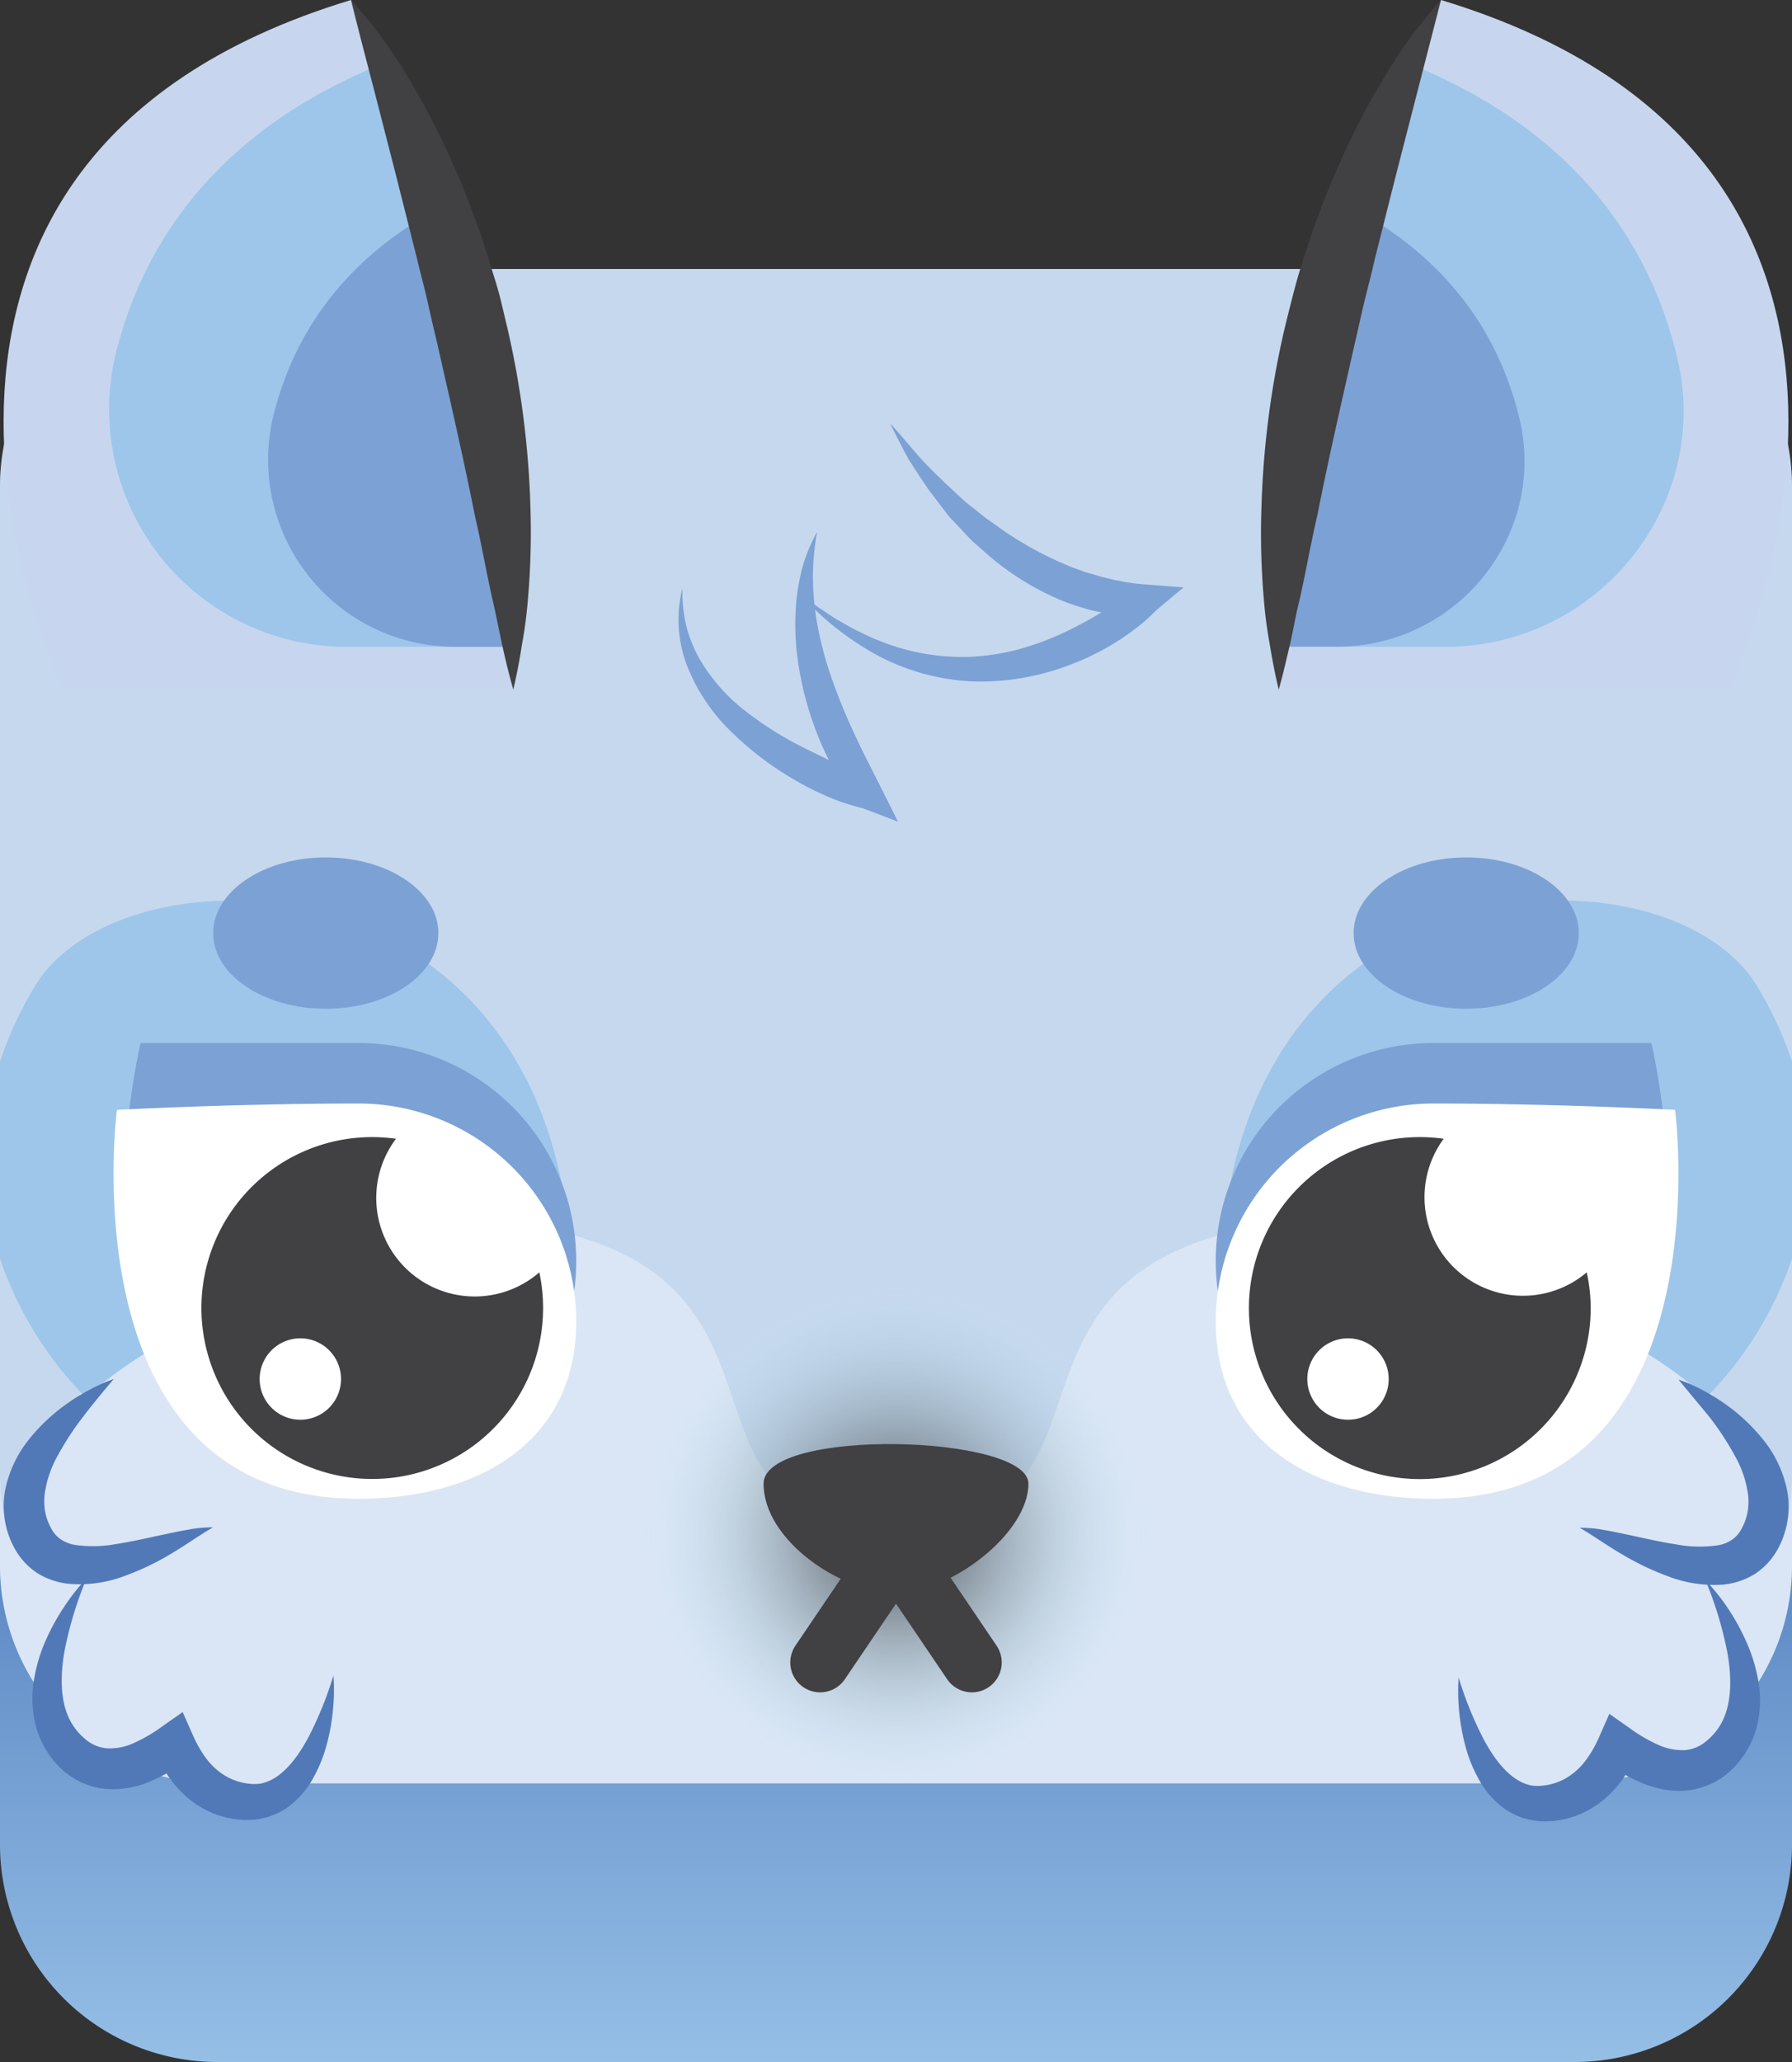 <svg id="Layer_1" data-name="Layer 1" viewBox="0 0 300 345" version="1.1" xmlns="http://www.w3.org/2000/svg"><rect x="0" y="0" width="300" height="345" fill="#333333" stroke="none"/><defs id="defs14"><radialGradient id="radial-gradient" cx="150" cy="256.76" r="41.85" gradientUnits="userSpaceOnUse"><stop offset="0" stop-color="#414042" id="stop9"/><stop offset="1" stop-color="#bfe7fb" stop-opacity="0" id="stop11"/></radialGradient><linearGradient id="linear-gradient" x1="150" y1="356.11" x2="150" y2="161.16" gradientUnits="userSpaceOnUse"><stop offset="0" stop-color="#9dc6ea" id="stop4"/><stop offset=".69" stop-color="#416eb5" id="stop6"/></linearGradient><style id="style2">.cls-2{fill:#dae6f5}.cls-4{fill:#7ca1d5}.cls-7{fill:#414042}.cls-8{fill:#9dc6ea}.cls-9{fill:#fff}.cls-10{fill:#5179b8}.cls-11{fill:#c7d6ee}</style></defs><path d="M263.62 345H36.38A36.38 36.38 0 010 308.62v-49.48h300v49.48A36.38 36.38 0 01263.62 345z" id="path18" fill="url(#linear-gradient)"/><path class="cls-2" d="M300 81.38A36.38 36.38 0 00263.62 45H36.38A36.38 36.38 0 000 81.38V262a36.38 36.38 0 0036.38 36.38h227.24A36.38 36.38 0 00300 262v-15.26z" id="path20"/><path d="M263.62 45H36.38A36.38 36.38 0 000 81.38v165.35a36.41 36.41 0 00.6 6.57l9.23-15s20.7-34.64 59.38-34.64c76.67 0 34.64 51.53 80.79 51.53s4.49-51.53 80.79-51.53c38.68 0 59.38 34.64 59.38 34.64l9.23 15a36.41 36.41 0 00.6-6.57V81.38A36.38 36.38 0 00263.62 45z" id="path22" fill-opacity=".2" fill="#7ca1d5"/><path class="cls-4" d="M149 70.8c1.54 1.71 3 3.43 4.47 5.14s3.08 3.27 4.68 4.81l2.42 2.25c.41.37.8.77 1.23 1.12l1.28 1c.86.68 1.7 1.39 2.57 2l2.67 1.88a59.27 59.27 0 0011.37 6c1 .33 2 .78 3 1 .5.15 1 .29 1.5.46l1.52.37c.51.14 1 .24 1.53.33s1 .23 1.52.28 1 .17 1.51.21 1.05.1 1.38.13l6.5.5-4.57 3.81a29.62 29.62 0 01-3.24 2.9 41.67 41.67 0 01-3.48 2.43 42.89 42.89 0 01-7.59 3.76 41.82 41.82 0 01-16.73 2.82 37.56 37.56 0 01-16-4.54 48.42 48.42 0 01-12.69-10.17l3.24 2.39c1.13.72 2.19 1.52 3.36 2.17s2.28 1.33 3.48 1.88a38.16 38.16 0 003.59 1.6 36.91 36.91 0 0015.07 2.56 39.28 39.28 0 007.49-1.13 46.41 46.41 0 007.13-2.51 66.13 66.13 0 006.73-3.51c1.08-.65 2.16-1.33 3.21-2s2.12-1.47 3-2.14l1.92 4.31a19.23 19.23 0 01-2 .13c-.64 0-1.25 0-1.87-.06s-1.22-.12-1.83-.19a13.39 13.39 0 01-1.81-.29l-1.79-.37-1.75-.51a34.47 34.47 0 01-3.41-1.2 46.16 46.16 0 01-12.11-7.49l-2.65-2.33c-.83-.82-1.62-1.69-2.42-2.54l-1.2-1.27c-.4-.42-.74-.9-1.1-1.35l-2.13-2.8a12.89 12.89 0 01-1-1.41l-1-1.45-1.87-2.89q-1.64-3.03-3.13-6.09z" id="path24"/><path class="cls-4" d="M136.79 89a45 45 0 00-.66 5.71 43.93 43.93 0 00.14 5.63 48.15 48.15 0 00.83 5.51c.38 1.82.85 3.6 1.38 5.38a94 94 0 004 10.34c.75 1.69 1.56 3.36 2.37 5l2.48 4.9 3 6-5.87-2.23a38 38 0 01-6.23-2.1 48.55 48.55 0 01-5.79-3 52.6 52.6 0 01-10.31-8 30.88 30.88 0 01-7.2-11 21.42 21.42 0 01-.68-12.72 24.27 24.27 0 00.61 6.16 22.39 22.39 0 002.21 5.59 30.25 30.25 0 007.83 8.88 57.12 57.12 0 0010.18 6.31c3.56 1.8 7.32 3.46 10.87 5.07l-2.81 3.79a38.5 38.5 0 01-3.33-5.08 54.65 54.65 0 01-2.62-5.39 54.07 54.07 0 01-3.35-11.53 43.5 43.5 0 01-.49-12 34.23 34.23 0 011.15-5.87 28.55 28.55 0 012.29-5.35z" id="path26"/><circle cx="150" cy="256.76" r="41.85" id="circle28" fill="url(#radial-gradient)"/><path id="polyline30" fill="none" stroke="#414042" stroke-linecap="round" stroke-miterlimit="10" stroke-width="10" d="M162.7 278.15L150 259.4l-12.7 18.75"/><path class="cls-7" d="M127.83 248.24c0 9.41 12.87 18.24 22.17 18.24s22.17-10 22.17-18.24-44.34-9.41-44.34 0z" id="path32"/><path class="cls-8" d="M5.73 165.18A63.74 63.74 0 000 177.61v33a61.4 61.4 0 0014.32 23.19 77.8 77.8 0 0154.89-19 69.12 69.12 0 0118.12 3.08l8.4-1.85c0-73.8-75.08-76.03-90-50.85z" id="path34"/><path class="cls-8" d="M300 177.61a63.74 63.74 0 00-5.73-12.43c-14.92-25.22-90-23-90 50.86l8.4 1.85a69.12 69.12 0 0118.12-3.08 77.8 77.8 0 0154.89 19A61.4 61.4 0 00300 210.58z" id="path36"/><path class="cls-4" d="M96.47 211A36.45 36.45 0 0160 247.42c-54.17 0-36.45-72.91-36.45-72.91H60A36.46 36.46 0 0196.47 211z" id="path38"/><path class="cls-9" d="M96.47 221.09c0 20.13-16.32 29.67-36.46 29.67-48.89 0-40.44-65.07-40.44-65.07s20.31-1.06 40.44-1.06a36.46 36.46 0 0136.46 36.46z" id="path40"/><path class="cls-7" d="M90.29 212.88a16.49 16.49 0 01-24-22.35 29.75 29.75 0 00-4-.28 28.6 28.6 0 1028 22.63zm-40 24.66a6.81 6.81 0 116.8-6.81 6.81 6.81 0 01-6.79 6.81z" id="path42"/><path class="cls-4" d="M203.53 211A36.45 36.45 0 00240 247.42c54.17 0 36.45-72.91 36.45-72.91H240A36.46 36.46 0 00203.53 211z" id="path44"/><path class="cls-9" d="M203.53 221.09c0 20.13 16.32 29.67 36.46 29.67 48.89 0 40.44-65.07 40.44-65.07s-20.31-1.06-40.44-1.06a36.46 36.46 0 00-36.46 36.46z" id="path46"/><path class="cls-7" d="M266.3 218.86a28.61 28.61 0 11-28.61-28.61 29.75 29.75 0 014 .28 16.49 16.49 0 0023.95 22.35 28.75 28.75 0 01.66 5.98zm-33.82 11.87a6.81 6.81 0 10-6.8 6.81 6.79 6.79 0 006.8-6.81z" id="path48"/><path class="cls-2" d="M14.48 264.11S1.71 282.92 11.76 293c5.38 5.39 12.19 2.55 17.35-1.24 2 4.48 5.22 8.42 10.49 9.5 13.92 2.85 16.22-20.91 16.22-20.91" id="path50"/><path class="cls-10" d="M14.48 264.11A62.46 62.46 0 0010.85 276c-.73 3.93-.79 7.91.49 11a10.13 10.13 0 002.81 3.87 6.41 6.41 0 003.76 1.65 9.62 9.62 0 004.45-.87 26 26 0 004.69-2.72l3.53-2.48 1.71 3.87a20.59 20.59 0 002.31 4 11.52 11.52 0 003.13 2.81 9.89 9.89 0 003.91 1.3 7.32 7.32 0 001.93 0 7 7 0 001.85-.64c2.49-1.24 4.64-4.13 6.28-7.25a61.58 61.58 0 004.12-10.2 31.83 31.83 0 01-.08 5.69 33.09 33.09 0 01-1 5.69 24.07 24.07 0 01-2.21 5.6 14.92 14.92 0 01-4.28 5 11.61 11.61 0 01-6.79 2.18 15 15 0 01-6.76-1.55 16.52 16.52 0 01-5.37-4.25 22.28 22.28 0 01-1.92-2.7 28.3 28.3 0 01-1.48-2.83l5.24 1.4a27.75 27.75 0 01-6.2 3.55 15.47 15.47 0 01-7.85 1.13 12.6 12.6 0 01-7.34-3.78A15.18 15.18 0 016 288.75a18.32 18.32 0 01-.38-7.26 27.31 27.31 0 011.8-6.49 36.78 36.78 0 013.08-5.79 34.38 34.38 0 013.98-5.1z" id="path52"/><path class="cls-2" d="M244.18 280.64s2.3 23.77 16.22 20.92c5.27-1.09 8.51-5 10.49-9.51 5.16 3.8 12 6.63 17.35 1.25 10.05-10.05-2.72-28.86-2.72-28.86" id="path54"/><path class="cls-10" d="M244.18 280.64a60.84 60.84 0 004.12 10.21c1.63 3.11 3.78 6 6.27 7.25a7.12 7.12 0 001.86.65 7.78 7.78 0 001.93 0 9.89 9.89 0 003.91-1.3 11.26 11.26 0 003.13-2.82 20 20 0 002.31-4l1.71-3.88 3.53 2.48a26 26 0 004.69 2.72 9.74 9.74 0 004.44.87 6.43 6.43 0 003.76-1.66 9.92 9.92 0 002.81-3.86c1.28-3.08 1.22-7.07.49-11a62.73 62.73 0 00-3.62-11.89 34.44 34.44 0 014 5.06 36.78 36.78 0 013.08 5.79 27.26 27.26 0 011.85 6.54 18.33 18.33 0 01-.38 7.26 15.38 15.38 0 01-3.83 6.69 12.67 12.67 0 01-7.35 3.77 14.31 14.31 0 01-4.14-.07 18.22 18.22 0 01-3.72-1.07 27.52 27.52 0 01-6.19-3.55l5.24-1.4a27.25 27.25 0 01-1.48 2.83 22.28 22.28 0 01-1.93 2.67 16.55 16.55 0 01-5.38 4.25 15.06 15.06 0 01-6.75 1.55 12.55 12.55 0 01-3.58-.56 11.78 11.78 0 01-3.2-1.63 14.71 14.71 0 01-4.28-5 24 24 0 01-2.21-5.59 35.89 35.89 0 01-1.08-11.38z" id="path56"/><path class="cls-2" d="M19.05 230.73S-.1 243.14 4.82 256s24.5.91 30.76-.45" id="path58"/><path class="cls-10" d="M19.05 230.73c-1.83 2.15-3.57 4.24-5.18 6.37a48 48 0 00-4.22 6.47 18 18 0 00-2.18 6.48 10.16 10.16 0 00.11 3 9.48 9.48 0 001 2.69 4.92 4.92 0 001.56 1.79 6.06 6.06 0 002.4.95 21.06 21.06 0 007-.16c2.53-.38 5.14-1 7.81-1.56 1.34-.28 2.69-.58 4.07-.81a20.56 20.56 0 014.23-.4c-2.42 1.41-4.62 3-7 4.41a44.59 44.59 0 01-7.68 3.68 21.32 21.32 0 01-9.34 1.36 12.31 12.31 0 01-5.26-1.72 11.64 11.64 0 01-3.91-4.18A14.68 14.68 0 01.93 249a19.78 19.78 0 014.16-8.46 30.83 30.83 0 016.43-5.9 31.56 31.56 0 013.65-2.2 25.73 25.73 0 013.88-1.71z" id="path60"/><path class="cls-2" d="M281 230.82s19.15 12.41 14.23 25.25-24.5.91-30.76-.45" id="path62"/><path class="cls-10" d="M281 230.82a25.73 25.73 0 013.88 1.69 31.56 31.56 0 013.65 2.2 31.11 31.11 0 016.43 5.9 19.78 19.78 0 014.16 8.46 14.68 14.68 0 01-1.53 10.16 11.56 11.56 0 01-3.91 4.18 12.31 12.31 0 01-5.26 1.72 21.48 21.48 0 01-9.22-1.41 46.11 46.11 0 01-7.68-3.68c-2.43-1.41-4.63-3-7.05-4.42a20.56 20.56 0 014.23.4c1.38.23 2.73.53 4.07.81 2.67.57 5.28 1.18 7.81 1.56a21.06 21.06 0 007 .16 5.92 5.92 0 002.4-.95 4.92 4.92 0 001.56-1.79 9.48 9.48 0 001-2.69 10.16 10.16 0 00.11-3 18 18 0 00-2.18-6.48 48.61 48.61 0 00-4.22-6.47c-1.73-2.11-3.47-4.17-5.25-6.35z" id="path64"/><ellipse class="cls-4" cx="54.54" cy="156.12" rx="18.85" ry="12.66" id="ellipse66"/><ellipse class="cls-4" cx="245.46" cy="156.12" rx="18.85" ry="12.66" id="ellipse68"/><path class="cls-11" d="M10.45 115.37S-31.81 27.42 58.76 0c0 0 27.17 47.45 27.17 115.37z" id="path70"/><path class="cls-11" d="M289.55 115.37S331.81 27.42 241.24 0c0 0-27.17 47.45-27.17 115.37z" id="path72"/><path class="cls-8" d="M64 10.68C36.28 21.93 24.18 40.57 19.53 58.55A39.74 39.74 0 0058 108.22h27.83A262.2 262.2 0 0064 10.68z" id="path74"/><path class="cls-8" d="M236 10.68a262.2 262.2 0 00-21.82 97.54H242c25.52 0 44.76-23.79 38.74-48.58-4.44-18.32-16.46-37.48-44.74-48.96z" id="path76"/><path class="cls-4" d="M45.88 69.09a31.31 31.31 0 0030.32 39.13h9.63A265.54 265.54 0 0073.25 35c-16.48 8.93-24.16 21.7-27.37 34.09z" id="path78"/><path class="cls-4" d="M254.35 69.94c-3.07-12.65-10.73-25.82-27.59-35a265.21 265.21 0 00-12.59 73.25h9.66c20.1.03 35.26-18.71 30.52-38.25z" id="path80"/><path class="cls-7" d="M85.93 115.37c-.71-2.49-1.32-5-1.85-7.42s-1-4.92-1.56-7.35c-1.11-4.87-1.94-9.72-3.06-14.52-1.91-9.63-4.11-19.08-6.26-28.63-.58-2.37-1.12-4.75-1.65-7.12s-1.2-4.73-1.75-7.11L66.21 29l-3.69-14.36C61.26 9.83 60 5 58.76 0a78.94 78.94 0 019.18 12.31 128.23 128.23 0 017.16 13.51c1 2.32 2.12 4.64 3 7s1.84 4.76 2.64 7.18 1.52 4.86 2.28 7.29 1.27 4.94 1.88 7.41A152.11 152.11 0 0188.8 85a129.57 129.57 0 01-.42 15.26 75.35 75.35 0 01-1 7.59q-.57 3.78-1.45 7.52z" id="path82"/><path class="cls-7" d="M241.24 0l-7.47 29-3.59 14.24c-.53 2.38-1.16 4.74-1.74 7.1s-1.07 4.76-1.64 7.13c-2.13 9.5-4.34 19-6.24 28.63-1.12 4.8-1.95 9.65-3.06 14.52-.62 2.43-1 4.89-1.58 7.35s-1.14 4.93-1.85 7.42c-.59-2.49-1.08-5-1.49-7.52a75.35 75.35 0 01-1-7.59 127.46 127.46 0 01-.4-15.28 150.68 150.68 0 013.93-30.27c.61-2.47 1.22-4.95 1.89-7.4s1.48-4.88 2.28-7.3 1.72-4.8 2.64-7.17 2-4.71 3-7a128.31 128.31 0 017.17-13.51A79.37 79.37 0 01241.24 0z" id="path84"/></svg>